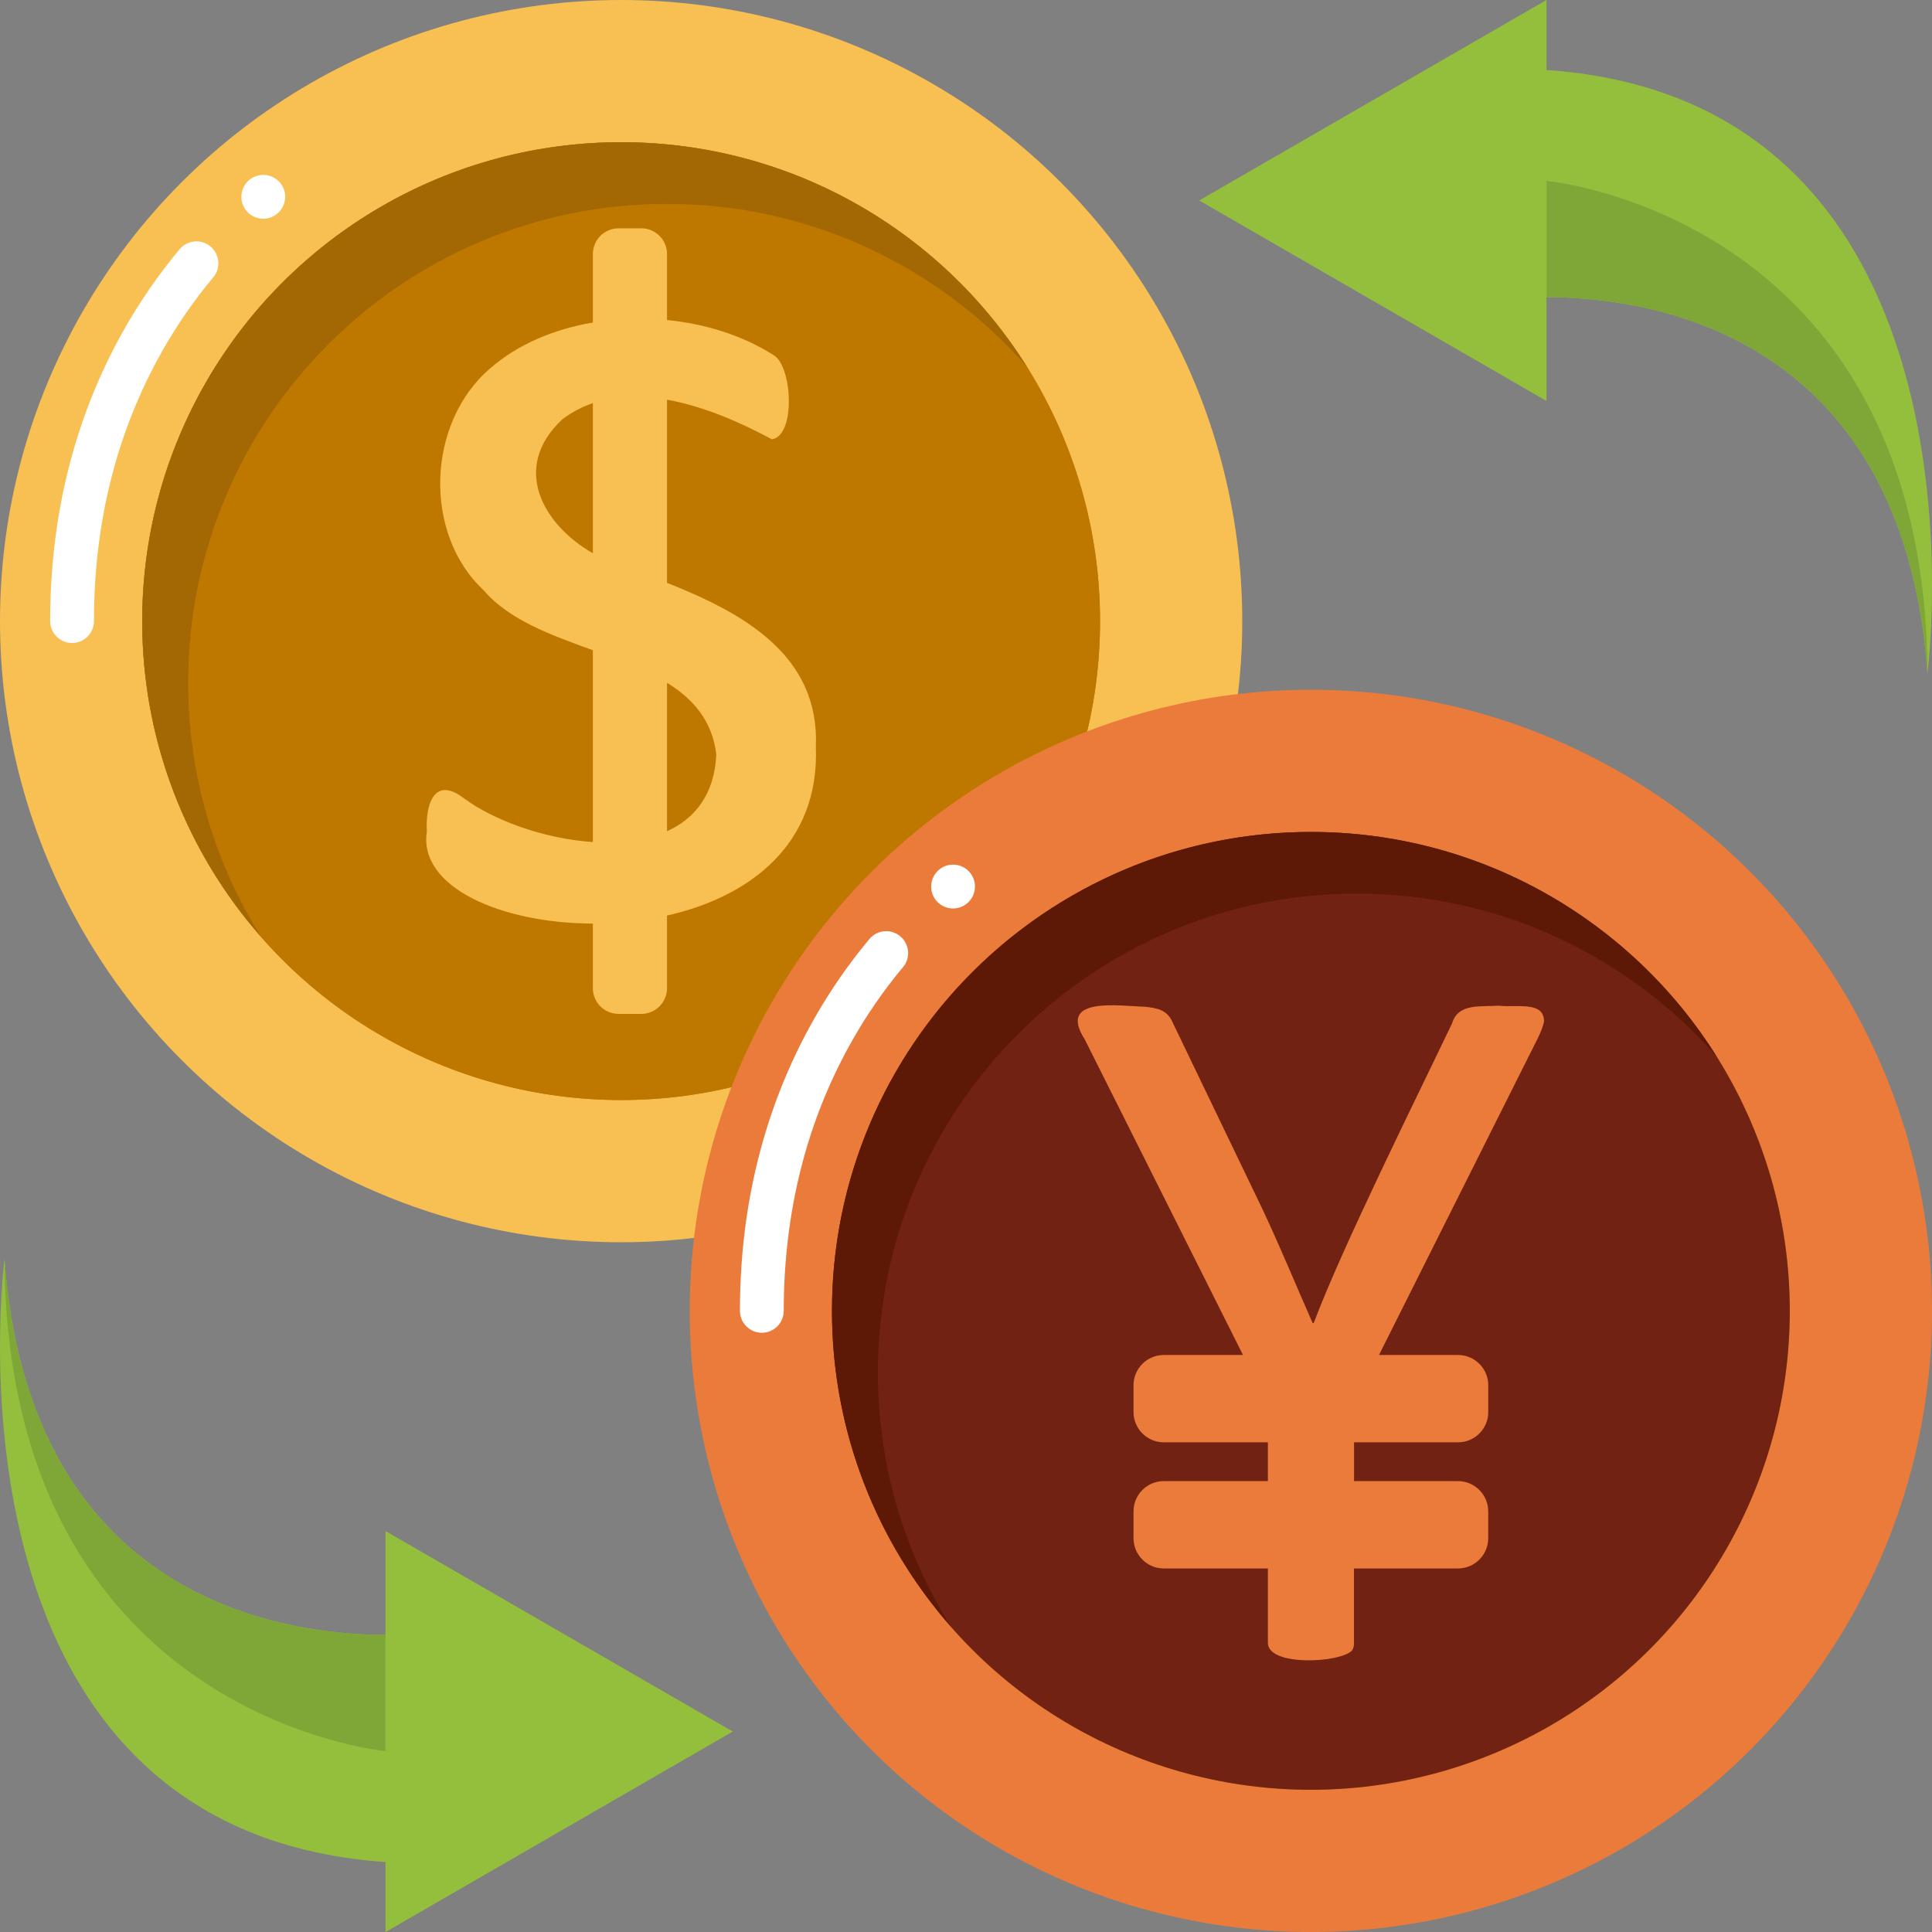 <svg class="h-5 w-5" id="Capa_1" enable-background="new 0 0 425.2 425.2" height="512" viewBox="0 0 425.2 425.2" width="512" xmlns="http://www.w3.org/2000/svg"><rect x="0" y="0" width="425.2" height="425.2" fill="#808080" stroke="none"/><g><g><g><g><circle cx="136.7" cy="136.7" fill="#f8bf52" r="136.7"/><circle cx="136.7" cy="136.7" fill="#be7800" r="105.4"/><circle cx="136.7" cy="136.7" fill="#be7800" r="105.4"/><path d="m41.41 150.27c0-58.21 47.19-105.4 105.4-105.4 31.59 0 59.93 13.9 79.25 35.92-18.64-29.72-51.69-49.49-89.36-49.49-58.21 0-105.4 47.19-105.4 105.4 0 26.62 9.87 50.92 26.15 69.47-10.16-16.2-16.04-35.37-16.04-55.9z" fill="#a36804"/><path d="m179.56 164.31c.85-20.27-16.27-29.5-32.76-36.04v-40.3c8.34 1.49 16.61 5.22 23.09 8.72 5.34-.84 4.47-16.29.33-18.55-6.68-4.27-14.91-6.87-23.42-7.71v-14.54c0-3.1-2.54-5.64-5.64-5.64h-5.04c-3.1 0-5.64 2.54-5.64 5.64v15.09c-8.52 1.45-16.49 4.77-22.56 10.06-14.1 12-14.8 36.51-1.48 48.86 5.55 6.54 14.86 9.87 24.04 13.2v42.22c-10.61-.7-21.79-4.73-28.41-9.66-6.61-5.04-8.47 1.61-8.13 7.33-1.92 12.26 16.37 20.23 36.54 20.27v14.24c0 3.1 2.54 5.64 5.64 5.64h5.04c3.1 0 5.64-2.54 5.64-5.64v-16c18.07-4.09 33.61-15.57 32.76-37.19zm-55.85-71.98c2.12-1.62 4.39-2.8 6.77-3.61v33.04c-11.03-6.31-18.05-18.83-6.77-29.43zm23.09 90.61v-32.68c5.75 3.57 9.96 8.34 10.85 15.79-.42 8.81-4.72 14.11-10.85 16.89z" fill="#f8bf52"/></g><g fill="#fff"><path d="m61.66 40.24c-.92-1.11-2.28-1.75-3.72-1.75-1.11 0-2.21.39-3.07 1.11-.01 0-.01.01-.01.01-2.04 1.7-2.33 4.74-.64 6.78.92 1.11 2.28 1.75 3.72 1.75 1.12 0 2.21-.39 3.07-1.11.99-.82 1.61-1.98 1.73-3.27.12-1.28-.26-2.53-1.08-3.52z"/><path d="m46.32 54.25c-.87-.73-1.97-1.13-3.09-1.13-1.43 0-2.78.63-3.7 1.73-4.6 5.51-8.73 11.49-12.28 17.77-.01.01-.02.03-.02.04-10.74 19.04-16.19 40.59-16.19 64.03 0 2.66 2.16 4.82 4.82 4.82s4.82-2.16 4.82-4.82c0-21.76 5.03-41.71 14.95-59.29v-.01c3.27-5.78 7.06-11.29 11.3-16.35.83-.98 1.22-2.24 1.11-3.52-.13-1.28-.73-2.44-1.72-3.27z"/></g></g><g><g><g><circle cx="288.5" cy="288.5" fill="#eb7b3a" r="136.7"/><circle cx="288.5" cy="288.5" fill="#be7800" r="105.4"/><circle cx="288.5" cy="288.5" fill="#722213" r="105.4"/><path d="m193.21 302.07c0-58.21 47.19-105.4 105.4-105.4 31.59 0 59.93 13.9 79.25 35.92-18.64-29.72-51.68-49.49-89.35-49.49-58.21 0-105.4 47.19-105.4 105.4 0 26.62 9.87 50.92 26.15 69.47-10.17-16.2-16.05-35.36-16.05-55.9z" fill="#5e1806"/></g><g fill="#fff"><path d="m213.47 192.04c-.92-1.11-2.28-1.75-3.72-1.75-1.11 0-2.21.39-3.07 1.11-.01 0-.01.01-.01.01-2.04 1.7-2.33 4.74-.64 6.78.92 1.11 2.28 1.75 3.72 1.75 1.12 0 2.21-.39 3.07-1.11.99-.82 1.61-1.98 1.73-3.27.12-1.27-.27-2.53-1.08-3.52z"/><path d="m198.13 206.06c-.87-.73-1.97-1.13-3.09-1.13-1.43 0-2.78.63-3.7 1.73-4.6 5.51-8.73 11.49-12.28 17.77-.01.01-.02.03-.02.04-10.74 19.04-16.19 40.59-16.19 64.03 0 2.66 2.16 4.82 4.82 4.82s4.82-2.16 4.82-4.82c0-21.76 5.03-41.71 14.95-59.29v-.01c3.27-5.78 7.06-11.29 11.3-16.35.83-.98 1.22-2.24 1.11-3.52-.13-1.28-.73-2.45-1.72-3.27z"/></g></g><path d="m339.81 224.87c.08-4.62-5.97-3.08-9.97-3.53-4.1.26-8.94-.56-10.25 3.86-7.78 16.28-24.3 49.52-30.47 66h-.22c-3.68-8.33-7.27-17.07-11.07-25.12 0 0-19.72-40.99-19.72-40.99-1.15-2.75-3.23-3.23-6.22-3.53-5.48-.13-19.27-2.36-13.17 7.16l34.84 69.49h-17.45c-3.65 0-6.64 2.99-6.64 6.64v5.94c0 3.65 2.99 6.64 6.64 6.64h22.93v8.54h-22.93c-3.65 0-6.64 2.99-6.64 6.64v5.94c0 3.65 2.99 6.64 6.64 6.64h22.93v16.53c.34 5.04 15.82 4.28 18.51 1.54.29-.44.44-.95.44-1.54 0 0 0-9.4 0-16.53h22.9c3.65 0 6.64-2.99 6.64-6.64v-5.94c0-3.65-2.99-6.64-6.64-6.64h-22.89c0-3.71 0-6.27 0-8.54h22.9c3.65 0 6.64-2.99 6.64-6.64v-5.94c0-3.65-2.99-6.64-6.64-6.64h-17.41l34.84-69.49c.8-1.61 1.29-2.9 1.48-3.85z" fill="#eb7b3a"/></g></g><g><path d="m161.27 381.08-76.42-44.12v22.85c-22.1 0-78.43-7.45-83.85-82.72 0 0-16.4 125.75 83.85 132.72v15.4z" fill="#94bf3d"/><path d="m84.84 385.38v-25.58c-22.1 0-78.43-7.45-83.85-82.72.6 100.75 83.85 108.3 83.85 108.3z" fill="#7fa737"/></g><g><path d="m263.93 44.12 76.42 44.12v-22.84c22.1 0 78.43 7.45 83.85 82.72 0 0 16.4-125.75-83.85-132.72v-15.4z" fill="#94bf3d"/><path d="m340.36 39.82v25.58c22.1 0 78.43 7.45 83.85 82.72-.6-100.75-83.85-108.3-83.85-108.3z" fill="#7fa737"/></g></g></svg>